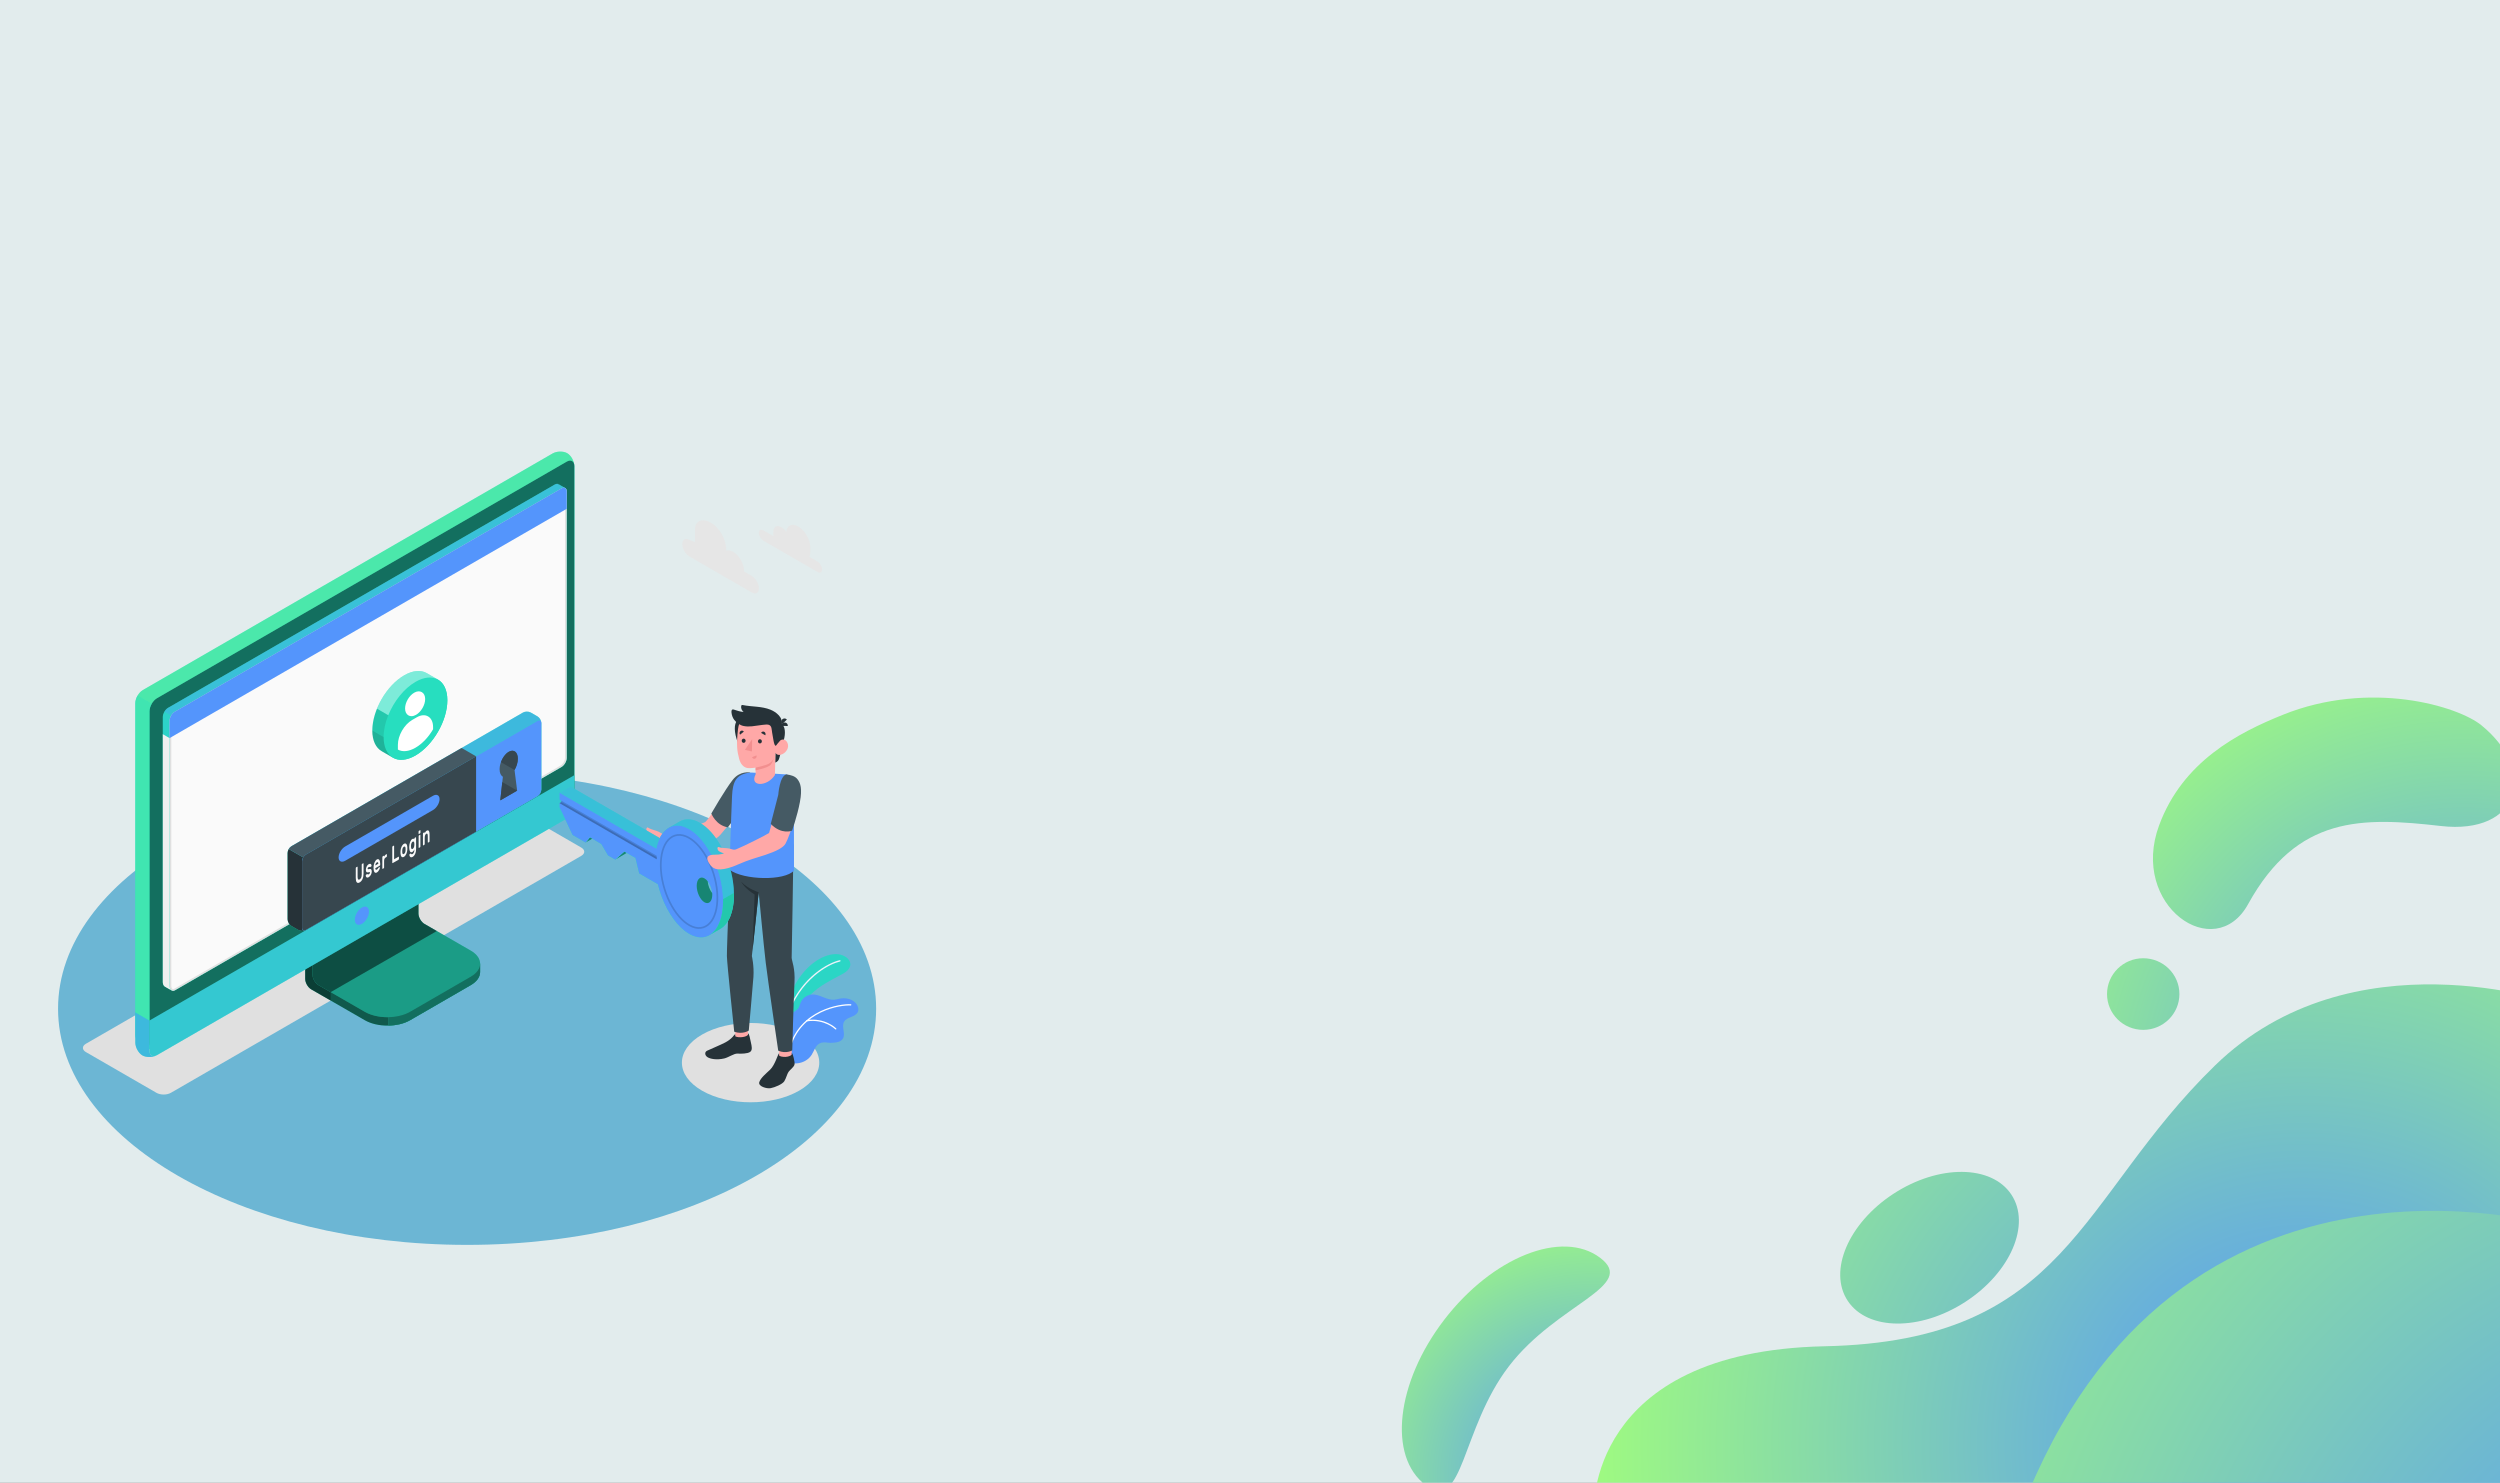 <svg width="1440" height="854" viewBox="0 0 1440 854" fill="none" xmlns="http://www.w3.org/2000/svg">
<rect x="0" y="0" width="1440" height="854" fill="#808080" stroke="none"/>
<g clip-path="url(#clip0_903_2668)">
<rect width="1440" height="854" fill="#E2ECED"/>
<path d="M269.048 717.053C399.171 717.053 504.656 656.151 504.656 581.024C504.656 505.897 399.171 444.995 269.048 444.995C138.925 444.995 33.44 505.897 33.44 581.024C33.44 656.151 138.925 717.053 269.048 717.053Z" fill="#6CB6D4"/>
<path d="M404.363 628.224C388.913 619.304 388.913 604.842 404.363 595.922C419.813 587.002 444.861 587.002 460.311 595.922C475.761 604.842 475.761 619.304 460.311 628.224C444.861 637.144 419.813 637.144 404.363 628.224Z" fill="#E0E0E0"/>
<path d="M90.119 629.462L49.479 605.998C47.188 604.675 47.188 602.53 49.479 601.207L285.868 464.728C288.159 463.405 291.874 463.405 294.165 464.728L334.807 488.191C337.098 489.514 337.098 491.659 334.807 492.981L98.416 629.462C96.125 630.785 92.41 630.785 90.119 629.462Z" fill="#E0E0E0"/>
<path d="M236.2 587.644L271.137 567.443C274.738 565.364 276.539 562.639 276.539 559.914C276.539 557.189 276.554 555.054 276.554 555.054L240.305 534.614C238.384 533.505 236.827 530.808 236.827 528.59V485.515L175.804 520.777L175.802 563.851C175.802 566.069 177.359 568.766 179.28 569.875L210.116 587.643C217.319 591.803 228.997 591.802 236.2 587.644Z" fill="#27DEBF"/>
<g opacity="0.6">
<path d="M236.2 587.644L271.137 567.443C274.738 565.364 276.539 562.639 276.539 559.914C276.539 557.189 276.554 555.054 276.554 555.054L240.305 534.614C238.384 533.505 236.827 530.808 236.827 528.59V485.515L175.804 520.777L175.802 563.851C175.802 566.069 177.359 568.766 179.28 569.875L210.116 587.643C217.319 591.803 228.997 591.802 236.2 587.644Z" fill="black"/>
</g>
<path opacity="0.3" d="M190.455 571.48V576.319L179.271 569.874C177.363 568.77 175.797 566.079 175.797 563.85V520.78L187.423 514.073C187.664 517.025 187.925 520.077 188.166 523.049L180.014 527.768V561.421C180.014 563.65 181.56 566.34 183.488 567.445L190.455 571.48Z" fill="black"/>
<path d="M180.012 561.428C180.012 563.646 181.569 566.343 183.49 567.452L210.112 582.787C217.315 586.945 228.994 586.947 236.197 582.79L271.152 562.591C278.356 558.434 278.357 551.693 271.154 547.534L244.515 532.189C242.594 531.08 241.037 528.383 241.037 526.165L241.036 492.508L180.012 527.77V561.428Z" fill="#27DEBF"/>
<path opacity="0.3" d="M180.012 561.428C180.012 563.646 181.569 566.343 183.49 567.452L210.112 582.787C217.315 586.945 228.994 586.947 236.197 582.79L271.152 562.591C278.356 558.434 278.357 551.693 271.154 547.534L244.515 532.189C242.594 531.08 241.037 528.383 241.037 526.165L241.036 492.508L180.012 527.77V561.428Z" fill="black"/>
<path opacity="0.5" d="M251.598 536.283V536.278L244.514 532.188C242.593 531.079 241.036 528.382 241.036 526.164V492.507L180.011 527.769V561.428C180.011 563.646 181.568 566.343 183.489 567.452L190.45 571.471L251.598 536.283Z" fill="black"/>
<path d="M276.548 555.058C276.548 555.058 276.548 557.186 276.548 559.917C276.548 562.648 274.741 565.358 271.147 567.447L236.204 587.636C232.75 589.644 228.273 590.648 223.755 590.728V585.889C228.273 585.829 232.75 584.785 236.204 582.797L271.147 562.587C274.74 560.519 276.548 557.789 276.548 555.058Z" fill="#27DEBF"/>
<path opacity="0.5" d="M276.548 555.058C276.548 555.058 276.548 557.186 276.548 559.917C276.548 562.648 274.741 565.358 271.147 567.447L236.204 587.636C232.75 589.644 228.273 590.648 223.755 590.728V585.889C228.273 585.829 232.75 584.785 236.204 582.797L271.147 562.587C274.74 560.519 276.548 557.789 276.548 555.058Z" fill="black"/>
<path d="M82.031 603.263C84.283 604.563 88.056 604.493 90.457 603.107C120.458 585.786 296.457 484.175 326.454 466.857C328.855 465.471 330.8 462.1 330.8 459.328V268.414C330.8 265.642 328.974 262.34 326.722 261.04C324.47 259.74 320.698 259.809 318.297 261.196L82.303 397.446C79.902 398.832 77.956 402.203 77.956 404.976L77.953 595.889C77.953 598.661 79.778 601.962 82.031 603.263Z" fill="#27DEBF"/>
<path d="M90.457 603.102L326.453 466.853C328.854 465.467 330.8 462.096 330.8 459.323V268.409C330.8 265.637 328.854 264.513 326.453 265.899L90.46 402.149C88.059 403.535 86.113 406.906 86.113 409.679L86.11 600.592C86.11 603.364 88.057 604.488 90.457 603.102Z" fill="#27DEBF"/>
<path opacity="0.5" d="M90.457 603.102L326.453 466.853C328.854 465.467 330.8 462.096 330.8 459.323V268.409C330.8 265.637 328.854 264.513 326.453 265.899L90.46 402.149C88.059 403.535 86.113 406.906 86.113 409.679L86.11 600.592C86.11 603.364 88.057 604.488 90.457 603.102Z" fill="black"/>
<path d="M89.817 608.064C87.408 609.128 84.075 609.088 82.027 607.903C79.778 606.598 77.951 603.305 77.951 600.514V583.131L86.103 587.85V605.233C86.103 607.763 87.709 608.907 89.817 608.064Z" fill="#27DEBF"/>
<path opacity="0.5" d="M89.817 608.064C87.408 609.128 84.075 609.088 82.027 607.903C79.778 606.598 77.951 603.305 77.951 600.514V583.131L86.103 587.85V605.233C86.103 607.763 87.709 608.907 89.817 608.064Z" fill="#5495FC"/>
<path d="M86.103 587.849L86.11 605.226C86.11 607.998 88.057 609.122 90.457 607.736L326.453 471.487C328.854 470.101 330.8 466.73 330.8 463.957V446.543L86.103 587.849Z" fill="#27DEBF"/>
<path opacity="0.3" d="M86.11 587.813V605.226C86.11 607.998 88.057 609.122 90.457 607.736L326.453 471.487C328.854 470.101 330.8 466.73 330.8 463.957V446.543L86.11 587.813Z" fill="#5495FC"/>
<path d="M94.264 566.041L94.266 412.386C94.266 410.723 95.434 408.7 96.874 407.868L320.031 279.028C321.472 278.196 322.639 278.871 322.639 280.534L322.646 434.193C322.646 435.856 321.478 437.879 320.038 438.711L96.873 567.547C95.432 568.379 94.264 567.704 94.264 566.041Z" fill="#27DEBF"/>
<path d="M94.264 566.041L94.266 412.386C94.266 410.723 95.434 408.7 96.874 407.868L320.031 279.028C321.472 278.196 322.639 278.871 322.639 280.534L322.646 434.193C322.646 435.856 321.478 437.879 320.038 438.711L96.873 567.547C95.432 568.379 94.264 567.704 94.264 566.041Z" fill="#263238"/>
<path d="M208.452 522.726C206.199 524.027 204.373 527.19 204.373 529.791C204.373 532.392 206.2 533.446 208.453 532.145C210.706 530.844 212.532 527.681 212.532 525.08C212.531 522.48 210.705 521.426 208.452 522.726Z" fill="#5495FC"/>
<path opacity="0.7" d="M87.388 405.378C86.605 406.743 86.123 408.289 86.103 409.675V587.85L77.951 583.131L77.956 404.976C77.956 403.591 78.453 402.045 79.236 400.68L87.388 405.378Z" fill="#4BE8AB"/>
<path opacity="0.3" d="M330.756 267.694C330.448 265.453 328.638 264.641 326.449 265.895L90.46 402.153C89.267 402.842 88.188 404.014 87.386 405.381L79.233 400.673C80.025 399.326 81.104 398.134 82.307 397.445L318.296 261.197C320.702 259.809 324.464 259.737 326.726 261.043C328.782 262.225 330.478 265.093 330.756 267.694Z" fill="#A2FF7B"/>
<path d="M321.723 278.942C321.155 278.601 320.38 278.613 319.506 279.118L96.818 407.704C95.135 408.676 93.771 411.036 93.771 412.979L93.773 565.698C93.773 566.882 94.28 567.928 95.057 568.345C95.555 568.613 98.172 570.135 98.949 570.553C99.447 570.821 100.056 570.83 100.714 570.451L323.394 441.814C325.078 440.845 326.443 438.485 326.443 436.542V283.083C326.443 282.081 326.08 281.387 325.499 281.082C324.952 280.796 322.284 279.278 321.723 278.942Z" fill="#27DEBF"/>
<path d="M99.708 570.246C98.857 570.246 98.166 569.196 98.166 567.906V415.187C98.166 413.437 99.446 411.219 100.962 410.343L323.647 281.757C324.043 281.528 324.426 281.408 324.757 281.408C325.5 281.408 325.943 282.034 325.943 283.083V436.543C325.943 438.293 324.662 440.509 323.145 441.381L100.464 570.018C100.202 570.169 99.948 570.246 99.708 570.246Z" fill="#FAFAFA"/>
<path d="M324.758 281.908C325.354 281.908 325.443 282.644 325.443 283.083V436.543C325.443 438.136 324.276 440.153 322.894 440.949L100.216 569.585C100.03 569.692 99.859 569.746 99.708 569.746C99.152 569.746 98.665 568.886 98.665 567.906V415.187C98.665 413.593 99.831 411.574 101.211 410.777L323.897 282.19C324.301 281.957 324.588 281.908 324.758 281.908ZM324.758 280.908C324.349 280.908 323.886 281.042 323.397 281.324L100.712 409.911C99.03 410.882 97.666 413.245 97.666 415.187V567.906C97.666 569.442 98.519 570.746 99.709 570.746C100.024 570.746 100.363 570.655 100.715 570.452L323.395 441.815C325.079 440.846 326.444 438.486 326.444 436.543V283.083C326.444 281.705 325.757 280.908 324.758 280.908Z" fill="#E0E0E0"/>
<path d="M95.053 568.344C95.383 568.519 97.752 569.87 98.79 570.461C98.09 569.962 97.721 569.105 97.669 567.903V425.152L93.769 422.87V565.699C93.769 566.878 94.277 567.932 95.053 568.344Z" fill="#F0F0F0"/>
<path d="M326.442 283.06C326.43 281.136 325.073 280.357 323.398 281.324L100.712 409.911C99.03 410.882 97.666 413.245 97.666 415.187L97.669 425.152L326.442 293.058V283.06Z" fill="#5495FC"/>
<g opacity="0.4">
<path d="M323.396 281.323L100.715 409.909C99.881 410.398 99.115 411.222 98.569 412.17L94.698 409.928C95.244 408.989 95.994 408.173 96.817 407.703L319.506 279.117C320.378 278.609 321.154 278.601 321.72 278.937C322.266 279.272 324.796 280.71 325.438 281.054C324.9 280.796 324.182 280.873 323.396 281.323Z" fill="#5495FC"/>
</g>
<path opacity="0.15" d="M93.769 422.88L93.771 412.975C93.771 411.988 94.133 410.896 94.698 409.928L98.578 412.16C98.013 413.118 97.668 414.201 97.668 415.187V425.15L93.769 422.88Z" fill="#5495FC"/>
<path d="M301.25 410.423L167.876 487.426C166.647 488.136 165.65 489.862 165.65 491.281V529.517C165.65 530.936 166.647 532.661 167.878 533.369L171.775 535.611C173.005 536.319 174.999 536.317 176.228 535.608L309.584 458.615C310.813 457.905 311.81 456.179 311.811 454.76L311.827 416.513C311.828 415.094 310.831 413.369 309.6 412.661L305.704 410.419C304.473 409.712 302.479 409.714 301.25 410.423Z" fill="#27DEBF"/>
<path opacity="0.5" d="M311.809 416.153C311.655 415.002 310.719 414.58 309.599 415.228L176.23 492.229C175.613 492.579 175.058 493.195 174.657 493.894L166.309 489.072C166.71 488.383 167.265 487.777 167.872 487.427L301.251 410.426C302.475 409.717 304.469 409.706 305.703 410.416L309.599 412.657C310.729 413.305 311.665 414.817 311.809 416.153Z" fill="#5495FC"/>
<path d="M175.85 535.787C174.616 536.311 172.889 536.25 171.779 535.612L167.883 533.371C166.649 532.662 165.652 530.935 165.652 529.516V491.283C165.652 490.563 165.909 489.772 166.31 489.073L174.658 493.895C174.247 494.594 174 495.375 174 496.085V534.328C173.999 535.602 174.801 536.188 175.85 535.787Z" fill="#263238"/>
<path d="M176.227 492.233L309.601 415.229C310.83 414.519 311.826 415.095 311.826 416.514L311.81 454.761C311.809 456.18 310.812 457.906 309.583 458.616L176.227 535.609C174.998 536.319 174.001 535.743 174.001 534.324V496.088C174.002 494.668 174.998 492.942 176.227 492.233Z" fill="#5495FC"/>
<path d="M265.894 430.839L167.871 487.428C167.265 487.778 166.71 488.384 166.308 489.073L174.656 493.895C175.057 493.196 175.612 492.579 176.229 492.23L274.226 435.651L265.894 430.839Z" fill="#455A64"/>
<path d="M274.227 435.652L176.227 492.232C174.998 492.942 174.001 494.668 174.001 496.087V534.323C174.001 535.742 174.997 536.318 176.227 535.608L274.227 479.028V435.652Z" fill="#37474F"/>
<path d="M198.829 487.575L249.396 458.379C251.493 457.168 253.192 458.028 253.192 460.3C253.192 462.571 251.492 465.394 249.395 466.605L198.832 495.798C196.735 497.009 195.034 496.149 195.034 493.879C195.033 491.608 196.732 488.786 198.829 487.575Z" fill="#5495FC"/>
<path d="M209.191 497.237C209.248 497.204 209.298 497.213 209.339 497.263C209.381 497.313 209.402 497.388 209.402 497.49V503.185C209.402 503.759 209.355 504.303 209.26 504.821C209.168 505.337 209.027 505.817 208.838 506.259C208.651 506.701 208.416 507.092 208.136 507.436C207.854 507.778 207.529 508.056 207.159 508.269C206.784 508.486 206.456 508.584 206.178 508.566C205.899 508.546 205.666 508.423 205.479 508.199C205.291 507.974 205.152 507.655 205.06 507.245C204.97 506.835 204.923 506.343 204.923 505.769V500.075C204.923 499.973 204.944 499.874 204.986 499.776C205.027 499.678 205.076 499.611 205.134 499.579L205.768 499.213C205.825 499.179 205.874 499.188 205.917 499.238C205.958 499.288 205.979 499.363 205.979 499.465V505.09C205.979 505.47 206.008 505.777 206.065 506.012C206.121 506.249 206.203 506.422 206.306 506.532C206.41 506.644 206.536 506.697 206.682 506.692C206.828 506.686 206.987 506.633 207.159 506.534C207.331 506.435 207.49 506.303 207.639 506.138C207.788 505.973 207.914 505.777 208.019 505.544C208.123 505.313 208.205 505.046 208.265 504.743C208.325 504.44 208.354 504.098 208.354 503.719V498.095C208.354 497.993 208.375 497.894 208.416 497.796C208.458 497.698 208.507 497.631 208.566 497.598L209.191 497.237Z" fill="#FAFAFA"/>
<path d="M213.113 502.625C213.113 502.525 213.095 502.451 213.058 502.407C213.022 502.363 212.958 502.34 212.867 502.337C212.776 502.334 212.654 502.348 212.504 502.38C212.352 502.412 212.16 502.449 211.926 502.492C211.696 502.532 211.507 502.524 211.356 502.474C211.204 502.422 211.084 502.329 210.993 502.197C210.902 502.064 210.838 501.892 210.801 501.675C210.765 501.46 210.747 501.214 210.747 500.937C210.747 500.659 210.783 500.365 210.856 500.053C210.929 499.743 211.034 499.444 211.172 499.156C211.311 498.868 211.478 498.602 211.676 498.358C211.874 498.115 212.101 497.919 212.356 497.772C212.611 497.625 212.839 497.543 213.04 497.531C213.241 497.516 213.411 497.552 213.552 497.637C213.692 497.723 213.801 497.852 213.879 498.025C213.957 498.198 214.001 498.391 214.012 498.607C214.017 498.706 213.997 498.806 213.953 498.905C213.909 499.004 213.858 499.071 213.8 499.103L213.199 499.45C213.122 499.495 213.062 499.504 213.023 499.476C212.984 499.448 212.942 499.414 212.895 499.376C212.848 499.34 212.786 499.318 212.707 499.312C212.63 499.306 212.512 499.348 212.356 499.438C212.199 499.528 212.062 499.649 211.942 499.801C211.822 499.954 211.761 500.137 211.761 500.35C211.761 500.451 211.776 500.528 211.805 500.582C211.833 500.634 211.887 500.666 211.968 500.674C212.049 500.684 212.162 500.676 212.305 500.654C212.448 500.632 212.633 500.596 212.863 500.548C213.326 500.456 213.653 500.542 213.843 500.807C214.033 501.072 214.129 501.484 214.129 502.038C214.129 502.317 214.09 502.609 214.012 502.918C213.934 503.227 213.82 503.528 213.672 503.823C213.523 504.117 213.342 504.389 213.125 504.639C212.909 504.889 212.665 505.092 212.395 505.247C212.118 505.407 211.876 505.489 211.664 505.495C211.453 505.501 211.274 505.454 211.13 505.352C210.983 505.252 210.872 505.108 210.794 504.921C210.716 504.735 210.674 504.533 210.668 504.314C210.663 504.215 210.683 504.115 210.727 504.016C210.771 503.917 210.821 503.85 210.879 503.816L211.481 503.469C211.559 503.425 211.617 503.423 211.657 503.465C211.695 503.508 211.74 503.555 211.789 503.611C211.838 503.666 211.907 503.7 211.996 503.714C212.084 503.727 212.217 503.683 212.395 503.58C212.473 503.535 212.554 503.479 212.637 503.412C212.72 503.346 212.798 503.271 212.868 503.189C212.937 503.107 212.996 503.017 213.044 502.921C213.089 502.826 213.113 502.727 213.113 502.625Z" fill="#FAFAFA"/>
<path d="M215.15 499.906C215.15 499.388 215.194 498.875 215.283 498.365C215.372 497.856 215.5 497.384 215.666 496.949C215.833 496.515 216.034 496.133 216.271 495.801C216.508 495.47 216.772 495.221 217.064 495.052C217.355 494.883 217.619 494.825 217.857 494.877C218.093 494.931 218.295 495.07 218.462 495.293C218.628 495.516 218.757 495.817 218.849 496.194C218.939 496.573 218.986 496.998 218.986 497.47V498.094C218.986 498.196 218.965 498.297 218.923 498.393C218.882 498.491 218.833 498.558 218.774 498.591L216.165 500.098C216.165 500.311 216.191 500.483 216.24 500.616C216.289 500.751 216.355 500.849 216.439 500.911C216.522 500.974 216.619 501.002 216.728 500.994C216.837 500.987 216.95 500.949 217.064 500.883C217.23 500.788 217.365 500.68 217.47 500.559C217.574 500.439 217.66 500.314 217.728 500.181C217.785 500.075 217.832 499.996 217.869 499.947C217.905 499.898 217.955 499.857 218.018 499.821L218.643 499.46C218.699 499.428 218.75 499.435 218.795 499.482C218.839 499.531 218.859 499.608 218.853 499.713C218.848 499.846 218.808 500.035 218.733 500.283C218.658 500.53 218.544 500.794 218.393 501.076C218.242 501.358 218.056 501.632 217.835 501.898C217.614 502.164 217.357 502.382 217.066 502.55C216.774 502.719 216.51 502.781 216.273 502.739C216.036 502.695 215.834 502.554 215.668 502.317C215.501 502.08 215.374 501.758 215.285 501.35C215.195 500.944 215.15 500.462 215.15 499.906ZM217.065 496.717C216.913 496.805 216.785 496.92 216.678 497.059C216.571 497.201 216.481 497.353 216.408 497.52C216.335 497.688 216.28 497.858 216.24 498.034C216.201 498.21 216.176 498.369 216.165 498.514L217.931 497.495C217.921 497.363 217.901 497.229 217.873 497.091C217.845 496.955 217.798 496.844 217.732 496.756C217.667 496.67 217.58 496.618 217.474 496.6C217.367 496.583 217.231 496.622 217.065 496.717Z" fill="#FAFAFA"/>
<path d="M222.127 493.934C221.815 494.115 221.59 494.368 221.451 494.692C221.313 495.018 221.244 495.458 221.244 496.013V499.624C221.244 499.725 221.223 499.826 221.182 499.923C221.14 500.021 221.091 500.088 221.032 500.12L220.44 500.463C220.383 500.495 220.333 500.487 220.291 500.437C220.249 500.388 220.228 500.312 220.228 500.21V493.738C220.228 493.637 220.249 493.536 220.291 493.439C220.332 493.341 220.382 493.275 220.44 493.241L221.032 492.9C221.09 492.866 221.139 492.875 221.182 492.925C221.223 492.974 221.244 493.05 221.244 493.152V493.472C221.379 493.171 221.524 492.917 221.678 492.707C221.831 492.498 222.032 492.322 222.283 492.177L222.634 491.974C222.691 491.942 222.74 491.95 222.783 492C222.824 492.049 222.845 492.126 222.845 492.227V493.144C222.845 493.246 222.824 493.346 222.783 493.444C222.741 493.542 222.692 493.609 222.634 493.641L222.127 493.934Z" fill="#FAFAFA"/>
<path d="M229.587 493.447C229.644 493.414 229.693 493.423 229.736 493.473C229.777 493.522 229.798 493.599 229.798 493.7V494.687C229.798 494.788 229.777 494.889 229.736 494.986C229.694 495.084 229.645 495.15 229.587 495.183L226.165 497.159C226.107 497.192 226.059 497.183 226.016 497.133C225.975 497.084 225.954 497.008 225.954 496.906V487.934C225.954 487.833 225.975 487.733 226.016 487.635C226.058 487.537 226.106 487.471 226.165 487.438L226.798 487.073C226.855 487.04 226.905 487.049 226.947 487.099C226.989 487.149 227.01 487.223 227.01 487.326V494.936L229.587 493.447Z" fill="#FAFAFA"/>
<path d="M232.656 486.05C232.943 485.884 233.202 485.813 233.434 485.837C233.666 485.86 233.867 485.962 234.035 486.142C234.205 486.322 234.34 486.567 234.441 486.88C234.543 487.191 234.603 487.556 234.618 487.972C234.623 488.052 234.626 488.157 234.626 488.287C234.626 488.415 234.626 488.546 234.626 488.674C234.626 488.805 234.626 488.931 234.626 489.058C234.626 489.182 234.623 489.288 234.618 489.374C234.597 489.812 234.538 490.244 234.438 490.672C234.339 491.1 234.205 491.499 234.035 491.87C233.866 492.24 233.665 492.572 233.434 492.863C233.202 493.154 232.943 493.382 232.656 493.548C232.37 493.713 232.111 493.785 231.879 493.761C231.648 493.737 231.447 493.639 231.279 493.462C231.109 493.287 230.975 493.042 230.876 492.73C230.777 492.417 230.716 492.052 230.695 491.639C230.69 491.559 230.687 491.456 230.684 491.334C230.682 491.209 230.68 491.085 230.68 490.955C230.68 490.824 230.682 490.694 230.684 490.563C230.687 490.432 230.69 490.324 230.695 490.238C230.711 489.802 230.77 489.371 230.871 488.941C230.973 488.512 231.109 488.11 231.279 487.734C231.448 487.358 231.648 487.026 231.879 486.735C232.111 486.443 232.37 486.216 232.656 486.05ZM233.603 488.629C233.587 488.351 233.549 488.135 233.488 487.979C233.428 487.824 233.355 487.716 233.265 487.656C233.177 487.596 233.081 487.576 232.977 487.594C232.873 487.612 232.765 487.653 232.656 487.716C232.548 487.778 232.441 487.862 232.337 487.964C232.233 488.065 232.136 488.198 232.048 488.36C231.96 488.523 231.884 488.716 231.825 488.94C231.766 489.164 231.728 489.425 231.712 489.72C231.707 489.798 231.703 489.893 231.701 490.005C231.698 490.117 231.696 490.234 231.696 490.354C231.696 490.474 231.698 490.591 231.701 490.705C231.703 490.82 231.707 490.908 231.712 490.97C231.728 491.247 231.766 491.464 231.825 491.618C231.884 491.774 231.96 491.881 232.048 491.941C232.136 492.001 232.233 492.022 232.337 492.003C232.441 491.985 232.548 491.943 232.656 491.881C232.765 491.818 232.873 491.736 232.977 491.634C233.081 491.532 233.177 491.401 233.265 491.238C233.354 491.075 233.428 490.882 233.488 490.658C233.548 490.433 233.586 490.173 233.603 489.877C233.607 489.811 233.61 489.718 233.61 489.602C233.61 489.486 233.61 489.367 233.61 489.247C233.61 489.129 233.61 489.012 233.61 488.902C233.61 488.79 233.607 488.7 233.603 488.629Z" fill="#FAFAFA"/>
<path d="M237.679 491.898C237.79 491.836 237.901 491.74 238.016 491.614C238.13 491.488 238.234 491.334 238.327 491.149C238.421 490.966 238.498 490.757 238.558 490.523C238.618 490.289 238.648 490.038 238.648 489.769V489.255C238.606 489.362 238.552 489.484 238.483 489.62C238.416 489.757 238.333 489.895 238.237 490.034C238.141 490.173 238.028 490.307 237.902 490.436C237.774 490.567 237.629 490.677 237.468 490.769C237.207 490.92 236.971 490.966 236.761 490.908C236.549 490.85 236.37 490.711 236.222 490.496C236.073 490.281 235.956 490.002 235.871 489.658C235.785 489.314 235.736 488.932 235.725 488.512C235.72 488.375 235.718 488.216 235.718 488.03C235.718 487.845 235.72 487.683 235.725 487.54C235.736 487.108 235.784 486.671 235.871 486.227C235.956 485.784 236.074 485.37 236.222 484.983C236.371 484.596 236.549 484.251 236.761 483.949C236.971 483.647 237.207 483.422 237.468 483.271C237.629 483.178 237.774 483.12 237.902 483.103C238.028 483.085 238.141 483.09 238.237 483.117C238.333 483.144 238.416 483.188 238.483 483.247C238.551 483.305 238.605 483.364 238.648 483.423V483.103C238.648 483.002 238.668 482.902 238.71 482.804C238.751 482.706 238.8 482.64 238.859 482.607L239.452 482.264C239.509 482.232 239.559 482.24 239.601 482.29C239.643 482.339 239.664 482.416 239.664 482.517V489.031C239.664 490.151 239.487 491.097 239.136 491.87C238.785 492.643 238.299 493.207 237.678 493.565C237.413 493.719 237.167 493.798 236.94 493.805C236.714 493.81 236.517 493.757 236.351 493.645C236.184 493.533 236.052 493.373 235.952 493.166C235.854 492.959 235.798 492.719 235.788 492.448C235.782 492.35 235.802 492.25 235.847 492.151C235.89 492.051 235.941 491.984 235.999 491.951L236.53 491.645C236.603 491.603 236.665 491.611 236.717 491.669C236.769 491.726 236.814 491.781 236.85 491.836C236.917 491.954 237.01 492.031 237.127 492.064C237.247 492.099 237.43 492.043 237.679 491.898ZM236.742 487.051C236.726 487.32 236.726 487.579 236.742 487.83C236.773 488.412 236.878 488.786 237.055 488.946C237.231 489.109 237.448 489.115 237.702 488.968C237.957 488.82 238.172 488.562 238.347 488.193C238.522 487.825 238.622 487.382 238.648 486.867C238.658 486.722 238.664 486.544 238.664 486.33C238.664 486.117 238.658 485.945 238.648 485.812C238.622 485.345 238.522 485.024 238.347 484.846C238.172 484.669 237.957 484.654 237.702 484.802C237.447 484.948 237.23 485.207 237.055 485.573C236.878 485.939 236.774 486.433 236.742 487.051Z" fill="#FAFAFA"/>
<path d="M241.976 478.17C242.033 478.136 242.083 478.145 242.124 478.194C242.166 478.244 242.187 478.321 242.187 478.422V479.505C242.187 479.607 242.166 479.707 242.124 479.805C242.083 479.903 242.033 479.969 241.976 480.003L241.305 480.39C241.248 480.422 241.198 480.414 241.156 480.364C241.114 480.314 241.093 480.238 241.093 480.136V479.053C241.093 478.952 241.114 478.851 241.156 478.753C241.197 478.656 241.247 478.589 241.305 478.557L241.976 478.17ZM242.149 487.555C242.149 487.657 242.128 487.758 242.086 487.854C242.045 487.952 241.995 488.019 241.937 488.052L241.345 488.394C241.288 488.427 241.238 488.418 241.196 488.368C241.154 488.32 241.133 488.243 241.133 488.141V481.67C241.133 481.568 241.154 481.467 241.196 481.371C241.237 481.273 241.287 481.206 241.345 481.173L241.937 480.831C241.994 480.798 242.044 480.807 242.086 480.857C242.128 480.905 242.149 480.981 242.149 481.084V487.555Z" fill="#FAFAFA"/>
<path d="M247.429 484.507C247.429 484.608 247.408 484.709 247.368 484.806C247.326 484.904 247.277 484.97 247.219 485.003L246.625 485.346C246.568 485.378 246.519 485.37 246.476 485.32C246.434 485.271 246.414 485.195 246.414 485.093V481.565C246.414 481.01 246.342 480.607 246.195 480.358C246.049 480.109 245.826 480.071 245.523 480.246C245.247 480.405 245.03 480.698 244.871 481.122C244.712 481.547 244.633 482.038 244.633 482.593V486.121C244.633 486.222 244.612 486.323 244.571 486.42C244.529 486.518 244.48 486.585 244.422 486.617L243.829 486.96C243.772 486.992 243.721 486.984 243.68 486.934C243.638 486.885 243.617 486.808 243.617 486.707V480.235C243.617 480.134 243.638 480.033 243.68 479.936C243.721 479.838 243.771 479.772 243.829 479.738L244.422 479.397C244.479 479.363 244.528 479.372 244.571 479.422C244.612 479.471 244.633 479.548 244.633 479.649V479.969C244.769 479.65 244.927 479.36 245.11 479.097C245.292 478.834 245.508 478.631 245.759 478.487C246.076 478.303 246.342 478.237 246.555 478.29C246.769 478.343 246.94 478.48 247.07 478.701C247.201 478.922 247.293 479.215 247.348 479.576C247.402 479.938 247.429 480.337 247.429 480.772V484.507Z" fill="#FAFAFA"/>
<path d="M297.875 455.402L288.161 461.01L289.666 447.386C288.504 446.772 287.764 445.26 287.764 443.09C287.764 439.221 290.116 434.727 293.018 433.051C295.919 431.376 298.271 433.154 298.271 437.023C298.271 439.193 297.531 441.56 296.369 443.516L297.875 455.402Z" fill="#455A64"/>
<path d="M297.875 455.402L289.326 450.467L288.161 461.01L297.875 455.402Z" fill="#37474F"/>
<path d="M293.019 433.051C291.12 434.147 289.462 436.452 288.539 438.997L296.371 443.519V443.517C297.533 441.561 298.273 439.195 298.273 437.024C298.272 433.155 295.92 431.376 293.019 433.051Z" fill="#37474F"/>
<path d="M245.796 387.704C242.474 385.781 237.884 386.054 232.811 388.983C222.672 394.838 214.453 409.075 214.455 420.783C214.456 426.658 216.527 430.777 219.871 432.685C220.741 433.182 225.463 435.929 226.34 436.436C229.662 438.356 234.25 438.082 239.32 435.155C249.458 429.301 257.676 415.064 257.676 403.355C257.676 397.504 255.622 393.395 252.303 391.477" fill="#27DEBF"/>
<path d="M239.317 392.755C229.179 398.612 220.959 412.847 220.961 424.554C220.962 436.262 229.182 441.008 239.32 435.154C249.458 429.3 257.687 415.063 257.676 403.354C257.666 391.648 249.446 386.902 239.317 392.755Z" fill="#27DEBF"/>
<path d="M249.454 418.731V420.067C246.84 424.529 243.262 428.414 239.318 430.685C235.367 432.963 231.797 433.212 229.182 431.758V428.99C229.182 423.645 232.811 417.357 237.441 414.677L240.106 413.143C242.472 411.777 244.765 411.602 246.569 412.646C248.41 413.707 249.454 415.92 249.454 418.731Z" fill="#27DEBF"/>
<path opacity="0.4" d="M245.796 387.704L252.303 391.475C248.979 389.551 244.389 389.823 239.319 392.753C232.68 396.59 226.864 404.02 223.64 411.979L217.133 408.204C220.357 400.245 226.17 392.815 232.812 388.981C237.885 386.055 242.475 385.781 245.796 387.704Z" fill="white"/>
<path opacity="0.2" d="M226.095 436.293C224.949 435.631 220.673 433.141 219.869 432.683C216.525 430.776 214.453 426.657 214.453 420.783L220.96 424.558C220.964 430.264 222.92 434.317 226.095 436.293Z" fill="black"/>
<path opacity="0.1" d="M217.133 408.205L223.64 411.98C221.939 416.176 220.961 420.517 220.961 424.554V424.557L214.454 420.782C214.454 416.742 215.435 412.398 217.133 408.205Z" fill="black"/>
<path d="M237.01 412.521C236.374 412.521 235.781 412.368 235.244 412.061C234.007 411.346 233.326 409.931 233.326 408.078C233.326 404.685 235.628 400.696 238.569 398.999V398.996C240.168 398.069 241.73 397.954 242.976 398.668C244.213 399.383 244.894 400.798 244.894 402.651C244.894 406.044 242.592 410.033 239.654 411.73C238.742 412.255 237.844 412.521 237.01 412.521Z" fill="white"/>
<path d="M246.569 412.648C244.765 411.604 242.472 411.779 240.106 413.145L237.441 414.679C232.811 417.359 229.182 423.646 229.182 428.992V431.76C231.796 433.213 235.367 432.965 239.318 430.687C243.261 428.416 246.839 424.531 249.454 420.069V418.733C249.454 415.92 248.41 413.707 246.569 412.648Z" fill="white"/>
<path d="M452.154 585.648C452.154 585.648 453.482 573.969 459.291 564.905C465.101 555.841 473.083 550.184 480.531 549.595C487.979 549.006 493.995 555.858 486.025 560.564C478.056 565.27 463.897 570.072 457.381 587.672L452.154 585.648Z" fill="#27DEBF"/>
<path opacity="0.1" d="M452.154 585.648C452.154 585.648 453.482 573.969 459.291 564.905C465.101 555.841 473.083 550.184 480.531 549.595C487.979 549.006 493.995 555.858 486.025 560.564C478.056 565.27 463.897 570.072 457.381 587.672L452.154 585.648Z" fill="#5495FC"/>
<path d="M454.338 582.615C454.311 582.61 454.285 582.603 454.259 582.592C454.055 582.51 453.957 582.278 454.04 582.074C461.9 562.717 476.863 554.634 483.677 553.065C483.89 553.014 484.104 553.15 484.154 553.363C484.203 553.578 484.07 553.791 483.856 553.84C480.829 554.537 476.157 556.552 471.234 560.323C465.302 564.867 459.005 571.961 454.777 582.373C454.705 582.551 454.519 582.648 454.338 582.615Z" fill="#EDF2FA"/>
<path d="M494.124 582.844C493.45 584.364 491.79 585.156 490.245 585.778C488.709 586.394 487.025 587.068 486.191 588.505C484.51 591.409 487.27 595.491 485.465 598.319C484.707 599.504 483.299 600.129 481.914 600.377C480.763 600.592 479.592 600.591 478.425 600.689C477.864 600.677 477.308 600.637 476.766 600.56C475.165 600.328 473.428 600.253 471.961 601.072C469.653 602.369 468.944 605.283 467.543 607.53C465.862 610.22 462.891 611.982 459.769 612.406C458.732 612.543 456.803 612.73 455.746 612.141C455.663 612.095 455.595 612.052 455.528 612.002C455.521 612.001 455.515 611.992 455.509 611.983C455.364 611.819 455.182 611.611 455.103 611.498C455.083 611.479 455.073 611.455 455.062 611.43C454.653 609.924 455.321 608.357 455.347 606.802C455.35 606.704 455.351 606.613 455.345 606.52C455.281 604.712 455.23 602.914 455.187 601.111C455.103 597.793 455.065 594.468 455.088 591.146C455.111 588.989 454.851 586.627 455.764 584.595C456.775 582.36 459.288 582.311 460.238 580.118C460.619 579.244 460.821 578.307 461.189 577.423C462.288 574.831 464.951 572.968 467.769 572.83C472.156 572.607 476.094 576.159 480.476 575.836C481.611 575.747 482.717 575.402 483.835 575.196C487.389 574.531 491.496 575.542 493.494 578.55C494.331 579.807 494.735 581.464 494.124 582.844Z" fill="#5495FC"/>
<path d="M454.704 604.519C454.694 604.517 454.684 604.515 454.674 604.512C454.475 604.459 454.356 604.254 454.409 604.054C460.471 581.31 484.435 578.023 490.042 578.428C490.245 578.444 490.403 578.622 490.388 578.828C490.373 579.034 490.194 579.189 489.988 579.174C484.504 578.778 461.064 581.994 455.132 604.247C455.082 604.437 454.894 604.554 454.704 604.519Z" fill="white"/>
<path d="M481.33 592.994C481.257 592.981 481.188 592.946 481.132 592.889C481.072 592.828 474.96 586.803 464.824 588.295C464.62 588.322 464.429 588.184 464.399 587.979C464.369 587.774 464.511 587.584 464.715 587.554C475.243 586.006 481.601 592.298 481.665 592.362C481.81 592.509 481.809 592.746 481.662 592.891C481.571 592.981 481.446 593.015 481.33 592.994Z" fill="white"/>
<path d="M397.115 311.006L400.297 312.23V305.219C400.297 299.661 404.73 298.329 409.543 301.107C414.356 303.886 418.258 310.644 418.258 316.202V317.22C419.35 316.784 420.76 316.953 422.302 317.844C425.766 319.844 428.573 324.707 428.573 328.706V329.169L433.01 331.731C435.291 333.048 437.14 336.251 437.14 338.884C437.14 341.518 435.291 342.585 433.01 341.268L397.113 320.543C394.832 319.226 392.983 316.024 392.983 313.39C392.985 310.756 394.834 309.689 397.115 311.006Z" fill="#E6E6E6"/>
<path d="M439.706 305.464L445.475 308.795C445.446 308.537 445.426 308.282 445.426 308.031V306.36C445.426 303.386 447.514 302.18 450.09 303.667C451.133 304.269 452.093 305.224 452.87 306.34C453.292 302.6 456.226 301.207 459.79 303.265C463.644 305.49 466.768 310.901 466.768 315.35V317.851C466.768 319.004 466.555 319.974 466.177 320.748L470.969 323.515C472.398 324.34 473.556 326.346 473.556 327.996C473.556 329.646 472.398 330.315 470.969 329.49L439.705 311.44C438.276 310.615 437.118 308.609 437.118 306.959C437.119 305.308 438.277 304.639 439.706 305.464Z" fill="#E6E6E6"/>
<path d="M417.368 457.232C413.168 464.333 409.127 470.502 406.29 473.459C400.903 475.965 388.245 479.817 383.292 480.462C382.414 480.576 381.532 480.352 380.806 479.877C378.859 478.601 377.353 478.394 375.3 477.683C373.693 477.127 373.012 476.359 372.71 476.651C372.322 477.026 371.899 478.093 372.878 479.198C373.37 479.753 374.267 480.36 375.422 481.101C375.422 481.101 371.881 482.046 368.718 481.216C364.431 480.091 362.407 482.152 365.306 486.807C366.344 488.474 370.432 491.143 378.716 490.422C381.103 490.215 384.547 490.015 387.518 489.381C395.464 487.685 404.296 486.042 409.726 484.42C411.096 484.011 413.543 482.426 415 480.765C424.134 470.353 427.159 462.935 431.163 456.193L430.817 445.176C424.344 444.975 420.882 451.289 417.368 457.232Z" fill="#FFA8A7"/>
<path d="M431.934 444.975C431.934 444.975 426.281 443.773 422.032 449.209C417.586 454.898 409.725 468.561 409.725 468.561C409.725 468.561 412.304 475.412 419.243 476.538L430.391 461.48C430.391 461.48 435.67 451.057 431.934 444.975Z" fill="#455A64"/>
<path d="M456.036 598.536H448.769V611.494H456.036V598.536Z" fill="#FFA8A7"/>
<path d="M430.839 597.845L423.576 598.105L423.212 584.392L430.839 584.132V597.845Z" fill="#FFA8A7"/>
<path d="M457.06 486.347C457.06 493.575 455.996 551.745 455.996 551.745C456.165 553.825 458.037 557.66 457.632 565.648C457.081 576.5 456.347 605.016 456.347 605.016C456.347 605.016 452.819 607.163 448.255 605.182C448.255 605.182 442.363 565.221 441.061 554.468C439.925 545.083 437.014 513.948 437.014 513.948L433.075 550.689C433.075 550.689 434.415 556.286 433.976 562.718C433.636 567.692 431.299 593.597 431.299 593.597C431.299 593.597 427.878 596.015 422.908 594.266C422.908 594.266 418.774 555.253 418.69 550.689C418.594 545.486 421.107 486.27 421.107 486.27L457.06 486.347Z" fill="#37474F"/>
<path d="M448.769 607.758V606.676C448.074 606.991 446.458 613.412 443.574 616.151C441.282 618.329 438.155 620.844 437.359 623.272C436.532 625.797 441.714 627.191 443.855 626.796C446.343 626.337 450.657 624.512 451.739 622.82C452.822 621.128 453.329 618.632 454.208 617.393C455.088 616.153 457.116 614.769 457.592 613.334C457.853 612.546 457.543 610.819 457.176 609.361C456.839 608.023 456.474 606.551 456.035 606.677C456.034 606.84 456.035 607.502 456.035 607.502C455.507 608.111 454.048 608.715 452.402 608.781C451.34 608.822 448.76 608.602 448.769 607.758Z" fill="#263238"/>
<path d="M423.499 595.771C423.121 595.785 422.814 596.339 421.982 597.278C420.976 598.412 419.331 599.635 417.707 600.482C414.986 601.901 409.695 604.083 407.301 605.207C405.805 605.909 405.875 607.791 407.421 608.862C408.967 609.933 412.7 610.705 417.183 609.66C419.625 609.091 422.804 606.742 424.816 606.869C426.828 606.996 430.593 606.966 432.078 605.899C433.563 604.833 432.969 602.556 432.549 600.599C432.091 598.463 431.518 595.133 430.839 595.279V596.015C429.965 597.393 425.456 597.954 423.537 596.939L423.499 595.771Z" fill="#263238"/>
<path d="M437.015 513.947C437.015 513.947 431.206 512.243 426.895 507.903C426.895 507.903 428.848 511.711 434.655 515.255L433.413 548.066L437.015 513.947Z" fill="#263238"/>
<path d="M452.991 446.059C452.991 446.059 458.966 447.442 458.562 458.276L457.305 475.534L457.34 501.433C451.996 507.488 428.304 507.045 420.193 500.948C420.193 500.948 421.112 470.298 421.66 458.504C422.049 450.119 423.979 445.898 432.219 444.974L442.353 445.42L452.991 446.059Z" fill="#5495FC"/>
<path d="M445.355 423.535C445.355 429.759 440.511 434.804 434.536 434.804C428.561 434.804 425.024 429.62 423.717 423.535C421.325 412.406 428.561 412.266 434.536 412.266C440.511 412.266 445.355 417.311 445.355 423.535Z" fill="#263238"/>
<path d="M450.875 428.094C450.875 428.094 449.216 436.214 448.55 437.548C447.885 438.882 446.509 439.261 446.509 439.261L446.625 433.549L450.875 428.094Z" fill="#263238"/>
<path d="M448.793 416.461C448.793 416.461 449.983 416.163 451.247 418.138C452.331 419.831 452.577 423.634 450.876 428.094L447.75 428.468L448.793 416.461Z" fill="#263238"/>
<path d="M449.943 418.105L453.776 418.176C453.87 417.076 453.088 416.169 452.029 416.149C450.971 416.13 450.037 417.005 449.943 418.105Z" fill="#263238"/>
<path d="M450.412 417.197L453.252 414.466C452.551 413.654 451.347 413.607 450.563 414.361C449.779 415.114 449.711 416.384 450.412 417.197Z" fill="#263238"/>
<path d="M446.812 428.47C447.439 428.86 448.333 427.606 449.106 426.763C449.879 425.921 452.306 425.125 453.565 427.888C454.848 430.703 452.679 433.38 450.875 434.277C447.65 435.88 446.625 433.549 446.625 433.549L446.364 446.411C441.819 453.441 431.524 453.188 435.225 446.071L435.235 442.156C435.235 442.156 432.133 442.646 430.62 442.403C428.102 441.998 426.518 439.929 425.754 437.09C424.527 432.531 424.061 428.849 425.102 419.883C426.243 410.055 437.218 409.953 443.144 413.838C449.072 417.724 446.812 428.47 446.812 428.47Z" fill="#FFA8A7"/>
<path d="M433.131 418.349C435.753 418.087 438.345 417.554 440.972 417.36C441.541 417.318 442.122 417.293 442.673 417.442C444.686 417.986 444.426 420.326 444.746 421.961C445.296 424.776 445.753 429.548 446.812 429.569C447.127 429.575 448.326 427.504 449.106 426.764C449.611 426.285 449.697 425.252 449.806 424.613C450.006 423.446 450.114 422.263 450.203 421.084C450.279 420.086 450.379 419.07 450.375 418.068C450.37 416.944 450.392 415.8 450.113 414.702C449.859 413.705 449.393 412.959 448.711 412.182C448.645 412.107 448.578 412.033 448.511 411.96C447.218 410.566 445.569 409.521 443.818 408.799C441.305 407.763 438.582 407.35 435.878 407.073C433.174 406.796 430.449 406.646 427.786 406.098C427.631 406.066 427.465 406.034 427.317 406.09C427.085 406.179 426.984 406.448 426.937 406.691C426.702 407.925 427.257 409.275 428.294 409.986C426.482 410.13 424.402 409.186 422.656 408.713C422.362 408.633 422.028 408.558 421.767 408.716C421.587 408.825 421.481 409.025 421.417 409.225C421.269 409.689 421.302 410.19 421.368 410.673C421.563 412.1 422.049 413.51 422.929 414.65C424.195 416.291 426.279 417.771 428.334 418.183C429.957 418.51 431.472 418.514 433.131 418.349Z" fill="#263238"/>
<path d="M435.235 442.157C435.235 442.157 440.855 440.978 442.82 439.89C444.135 439.162 445.218 437.9 445.536 437.091C445.536 437.091 445.168 438.828 443.993 440.392C442.556 442.305 435.235 443.714 435.235 443.714V442.157Z" fill="#F28F8F"/>
<path d="M436.586 427.007C436.586 427.68 437.091 428.224 437.712 428.223C438.334 428.221 438.838 427.674 438.838 427.001C438.838 426.328 438.334 425.784 437.712 425.785C437.091 425.787 436.586 426.334 436.586 427.007Z" fill="#263238"/>
<path d="M438.395 422.15L440.805 423.535C441.16 422.814 440.909 421.919 440.243 421.537C439.577 421.155 438.75 421.429 438.395 422.15Z" fill="#263238"/>
<path d="M435.744 435.11L433.173 436.115C433.427 436.883 434.209 437.28 434.919 437.002C435.63 436.725 435.999 435.878 435.744 435.11Z" fill="#F28F8F"/>
<path d="M426.254 423.182L428.451 421.42C428.003 420.765 427.148 420.628 426.541 421.115C425.935 421.601 425.806 422.527 426.254 423.182Z" fill="#263238"/>
<path d="M427.219 426.673C427.219 427.346 427.723 427.89 428.345 427.888C428.967 427.886 429.471 427.339 429.471 426.666C429.471 425.993 428.967 425.449 428.345 425.45C427.723 425.453 427.219 426 427.219 426.673Z" fill="#263238"/>
<path d="M433.246 425.731L433.115 432.845L429.078 431.919L433.246 425.731Z" fill="#F28F8F"/>
<path d="M337.314 485.276L343.578 481.66L346.061 478.653L339.797 482.27L337.314 485.276Z" fill="#27DEBF"/>
<path opacity="0.4" d="M337.314 485.276L343.578 481.66L346.061 478.653L339.797 482.27L337.314 485.276Z" fill="black"/>
<path d="M354.361 495.118L360.625 491.502L365.861 486.868L359.596 490.484L354.361 495.118Z" fill="#27DEBF"/>
<path opacity="0.4" d="M354.361 495.118L360.625 491.502L365.861 486.868L359.596 490.484L354.361 495.118Z" fill="black"/>
<path d="M407.623 507.615C408.996 509.362 409.998 511.929 410.213 514.432C408.839 512.685 407.838 510.118 407.623 507.615ZM422.186 507.804C420.079 493.452 412.368 479.255 403.177 473.95C398.767 471.4 394.685 471.308 391.416 473.22C390.46 473.775 386.913 475.821 385.515 476.623C385.402 476.685 385.289 476.746 385.186 476.818C384.929 476.962 384.672 477.126 384.425 477.301C383.952 477.63 383.5 478 383.068 478.422C383.006 478.473 382.944 478.545 382.873 478.607C382.688 478.792 382.503 478.998 382.328 479.203C382.112 479.45 381.896 479.707 381.701 479.974C381.29 480.519 380.899 481.105 380.55 481.742C380.375 482.05 380.2 482.379 380.036 482.719L328.52 452.978L322.259 456.586V460.575L322.793 460.883L323.287 461.171V462.014L322.259 462.61V464.933L329.825 480.95L337.309 485.278L339.797 482.266L346.397 486.214L350.19 492.711L354.364 495.117L359.597 490.481L366.022 494.192L368.181 503.095L378.945 509.305C379.49 511.587 380.179 513.818 380.981 515.998C381.053 516.224 381.135 516.45 381.228 516.697C384.806 526.104 390.501 534.153 396.916 537.864C397.739 538.337 398.54 538.728 399.332 539.026C399.785 539.211 400.237 539.355 400.679 539.478C401.08 539.591 401.481 539.684 401.882 539.745C403.208 539.981 404.493 539.971 405.696 539.735C405.871 539.694 406.046 539.653 406.22 539.612C406.467 539.561 406.713 539.489 406.95 539.396C407.135 539.324 407.32 539.252 407.505 539.18C407.7 539.108 407.896 539.015 408.081 538.913C408.266 538.831 408.441 538.738 408.616 538.635C408.708 538.584 408.801 538.532 408.883 538.481C408.924 538.471 408.965 538.44 409.007 538.409C410.436 537.587 413.962 535.551 414.918 535.006C419.678 532.251 422.762 525.27 422.762 515.401C422.761 512.893 422.566 510.344 422.186 507.804Z" fill="#27DEBF"/>
<path d="M405.786 519.721C403.315 518.294 401.311 514.053 401.311 510.248C401.311 506.443 403.315 504.515 405.786 505.942C408.257 507.369 410.261 511.61 410.261 515.415C410.26 519.22 408.257 521.148 405.786 519.721ZM415.925 511.413C413.818 497.072 406.107 482.874 396.916 477.57C392.66 475.113 388.723 474.928 385.515 476.624C385.402 476.686 385.289 476.747 385.186 476.819C384.929 476.963 384.672 477.127 384.425 477.302C383.952 477.631 383.5 478.001 383.068 478.423C383.006 478.474 382.944 478.546 382.873 478.608C382.688 478.793 382.503 478.999 382.328 479.204C382.112 479.451 381.896 479.708 381.701 479.975C381.29 480.52 380.899 481.106 380.55 481.743C380.375 482.051 380.2 482.38 380.036 482.72C379.183 484.468 378.504 486.503 378.052 488.806L322.26 456.587V460.576L322.794 460.884L323.288 461.172V462.015L322.26 462.611V464.934L329.826 480.951L337.31 485.279L339.798 482.267L346.398 486.215L350.191 492.712L354.365 495.118L359.598 490.482L366.023 494.193L368.182 503.096L378.946 509.306C379.491 511.588 380.18 513.819 380.982 515.999C381.054 516.225 381.136 516.451 381.229 516.698C384.807 526.105 390.502 534.154 396.917 537.865C397.74 538.338 398.541 538.729 399.333 539.027C399.786 539.212 400.238 539.356 400.68 539.479C401.081 539.592 401.482 539.685 401.883 539.746C403.209 539.982 404.494 539.972 405.697 539.736C405.872 539.695 406.047 539.654 406.221 539.613C406.468 539.562 406.714 539.49 406.951 539.397C407.136 539.325 407.321 539.253 407.506 539.181C407.701 539.109 407.897 539.016 408.082 538.914C408.267 538.832 408.442 538.739 408.617 538.636C408.709 538.585 408.802 538.533 408.884 538.482C408.925 538.472 408.966 538.441 409.008 538.41C413.572 535.532 416.503 528.654 416.503 519.021C416.501 516.512 416.295 513.962 415.925 511.413Z" fill="#5495FC"/>
<path opacity="0.4" d="M410.26 515.412C410.26 519.216 408.255 521.149 405.788 519.72C403.31 518.291 401.306 514.055 401.306 510.252C401.306 506.449 403.311 504.516 405.788 505.945C406.446 506.325 407.073 506.901 407.618 507.621C407.834 510.119 408.841 512.689 410.209 514.437C410.25 514.764 410.26 515.093 410.26 515.412Z" fill="black"/>
<path opacity="0.4" d="M422.761 515.402C422.761 525.271 419.677 532.252 414.917 535.007C413.961 535.552 410.435 537.587 409.006 538.41C413.57 535.532 416.501 528.654 416.501 519.021C416.501 516.513 416.295 513.963 415.925 511.414C413.818 497.073 406.107 482.875 396.916 477.571C392.66 475.114 388.723 474.929 385.515 476.625C386.913 475.823 390.46 473.777 391.416 473.222C394.685 471.31 398.767 471.402 403.177 473.952C412.368 479.257 420.078 493.454 422.186 507.806C422.566 510.344 422.761 512.893 422.761 515.402Z" fill="#5495FC"/>
<path d="M416.501 519.02C416.501 528.653 413.571 535.531 409.006 538.409C410.435 537.587 413.961 535.551 414.917 535.006C419.677 532.251 422.761 525.27 422.761 515.401C422.761 515.037 422.748 514.67 422.74 514.304C420.589 515.546 418.414 516.801 416.478 517.919C416.487 518.287 416.501 518.655 416.501 519.02Z" fill="#27DEBF"/>
<path opacity="0.1" d="M416.501 519.02C416.501 528.653 413.571 535.531 409.006 538.409C410.435 537.587 413.961 535.551 414.917 535.006C419.677 532.251 422.761 525.27 422.761 515.401C422.761 515.037 422.748 514.67 422.74 514.304C420.589 515.546 418.414 516.801 416.478 517.919C416.487 518.287 416.501 518.655 416.501 519.02Z" fill="black"/>
<path opacity="0.15" d="M378.278 492.918V494.954L322.26 462.611L323.288 462.015V461.172L378.278 492.918Z" fill="black"/>
<path opacity="0.15" d="M378.278 493.761V494.954L322.26 462.611L323.288 462.015V462.005L378.278 493.761Z" fill="black"/>
<path opacity="0.15" d="M405.034 534.189C412.843 531.792 415.538 518.002 411.053 503.389C406.569 488.775 396.602 478.872 388.793 481.268C380.983 483.665 378.288 497.455 382.773 512.068C387.258 526.682 397.225 536.585 405.034 534.189Z" stroke="black" stroke-miterlimit="10"/>
<path opacity="0.4" d="M380.036 482.72C379.183 484.468 378.504 486.503 378.052 488.806L322.26 456.587L328.521 452.979L380.036 482.72Z" fill="#5495FC"/>
<path d="M452.506 485.853C455.432 480.32 458.767 467.9 460.428 461.632C462.787 452.729 458.969 447.127 454.635 446.902C451.917 447.316 442.993 479.791 442.993 479.791C442.004 480.582 428.421 487.465 424.057 489.195C423.284 489.502 422.423 489.489 421.641 489.204C419.545 488.439 418.118 488.584 416.067 488.378C414.461 488.217 413.648 487.646 413.445 487.99C413.185 488.432 413.064 489.535 414.233 490.357C414.821 490.771 415.792 491.14 417.031 491.579C417.031 491.579 414.711 492.383 411.616 492.315C407.421 492.222 405.911 494.045 409.165 498.297C411.204 500.961 414.482 501.801 421.865 499.248C423.992 498.512 426.874 497.082 429.556 496.108C435.102 494.093 436.526 493.875 440.783 492.442C446.926 490.373 451.207 488.308 452.506 485.853Z" fill="#FFA8A7"/>
<path d="M452.991 446.059C455.543 446.408 458.017 446.985 459.501 449.047C460.985 451.109 462.222 454.017 460.738 462.005C459.254 469.993 456.201 478.479 456.201 478.479C456.201 478.479 450.265 481.016 443.95 474.58L448.286 457.801C448.286 457.801 449.028 446.901 452.991 446.059Z" fill="#455A64"/>
<g clip-path="url(#clip1_903_2668)">
<path d="M1429.35 417.802C1462 444.545 1451.19 480.955 1405.93 475.779C1360.67 470.603 1323.16 469.542 1294.9 520.798C1275.68 555.652 1226.55 521.654 1243.65 475.382C1257.3 438.46 1289.3 422.067 1314.81 411.765C1365.15 391.44 1415.78 406.691 1429.35 417.802Z" fill="url(#paint0_radial_903_2668)"/>
<path d="M1234.49 593.203C1222.98 593.203 1213.65 583.968 1213.65 572.575C1213.65 561.183 1222.98 551.948 1234.49 551.948C1246.01 551.948 1255.34 561.183 1255.34 572.575C1255.34 583.968 1246.01 593.203 1234.49 593.203Z" fill="url(#paint1_radial_903_2668)"/>
<path d="M1472.04 578.004C1472.04 578.004 1354.8 536.837 1275.8 613.754C1196.79 690.672 1191.33 772.465 1050.94 775.453C913.321 778.384 918.019 870.635 918.019 870.635H1472.04V578.004Z" fill="url(#paint2_radial_903_2668)"/>
<path d="M1472 706.238C1472 706.238 1244.74 637.952 1159.87 882H1472V706.238Z" fill="url(#paint3_radial_903_2668)"/>
<path d="M821.176 855.417C843.027 871.82 841.424 823.079 869.162 786.911C896.9 750.745 943.476 740.848 921.626 724.445C899.776 708.042 859.576 724.064 831.837 760.231C804.099 796.399 799.326 839.014 821.176 855.417Z" fill="url(#paint4_radial_903_2668)"/>
<path d="M1090.73 687.551C1064.72 704.472 1052.89 732.129 1064.32 749.326C1075.75 766.524 1106.1 766.748 1132.11 749.827C1158.13 732.906 1169.95 705.249 1158.53 688.052C1147.1 670.854 1116.75 670.63 1090.73 687.551Z" fill="url(#paint5_radial_903_2668)"/>
</g>
</g>
<defs>
<radialGradient id="paint0_radial_903_2668" cx="0" cy="0" r="1" gradientUnits="userSpaceOnUse" gradientTransform="translate(1419.39 629.067) rotate(180) scale(298.404 295.22)">
<stop offset="0.017" stop-color="#5495FC"/>
<stop offset="0.961" stop-color="#A2FF7B"/>
</radialGradient>
<radialGradient id="paint1_radial_903_2668" cx="0" cy="0" r="1" gradientUnits="userSpaceOnUse" gradientTransform="translate(1419.39 631.194) rotate(180) scale(299.898 296.698)">
<stop offset="0.017" stop-color="#5495FC"/>
<stop offset="0.961" stop-color="#A2FF7B"/>
</radialGradient>
<radialGradient id="paint2_radial_903_2668" cx="0" cy="0" r="1" gradientUnits="userSpaceOnUse" gradientTransform="translate(1326.39 832.549) rotate(180) scale(444.72 439.975)">
<stop offset="0.017" stop-color="#5495FC"/>
<stop offset="0.961" stop-color="#A2FF7B"/>
</radialGradient>
<radialGradient id="paint3_radial_903_2668" cx="0" cy="0" r="1" gradientUnits="userSpaceOnUse" gradientTransform="translate(1574.27 988.617) rotate(180) scale(622.592 615.949)">
<stop offset="0.017" stop-color="#5495FC"/>
<stop offset="0.961" stop-color="#A2FF7B"/>
</radialGradient>
<radialGradient id="paint4_radial_903_2668" cx="0" cy="0" r="1" gradientUnits="userSpaceOnUse" gradientTransform="translate(917.74 849.524) rotate(167.882) scale(170.163 168.508)">
<stop offset="0.017" stop-color="#5495FC"/>
<stop offset="0.961" stop-color="#A2FF7B"/>
</radialGradient>
<radialGradient id="paint5_radial_903_2668" cx="0" cy="0" r="1" gradientUnits="userSpaceOnUse" gradientTransform="translate(1312.26 850.252) rotate(180) scale(444.72 439.975)">
<stop offset="0.017" stop-color="#5495FC"/>
<stop offset="0.961" stop-color="#A2FF7B"/>
</radialGradient>
<clipPath id="clip0_903_2668">
<rect width="1440" height="854" fill="white"/>
</clipPath>
<clipPath id="clip1_903_2668">
<rect width="1031" height="680" fill="white" transform="matrix(-1 0 0 1 1472 202)"/>
</clipPath>
</defs>
</svg>
